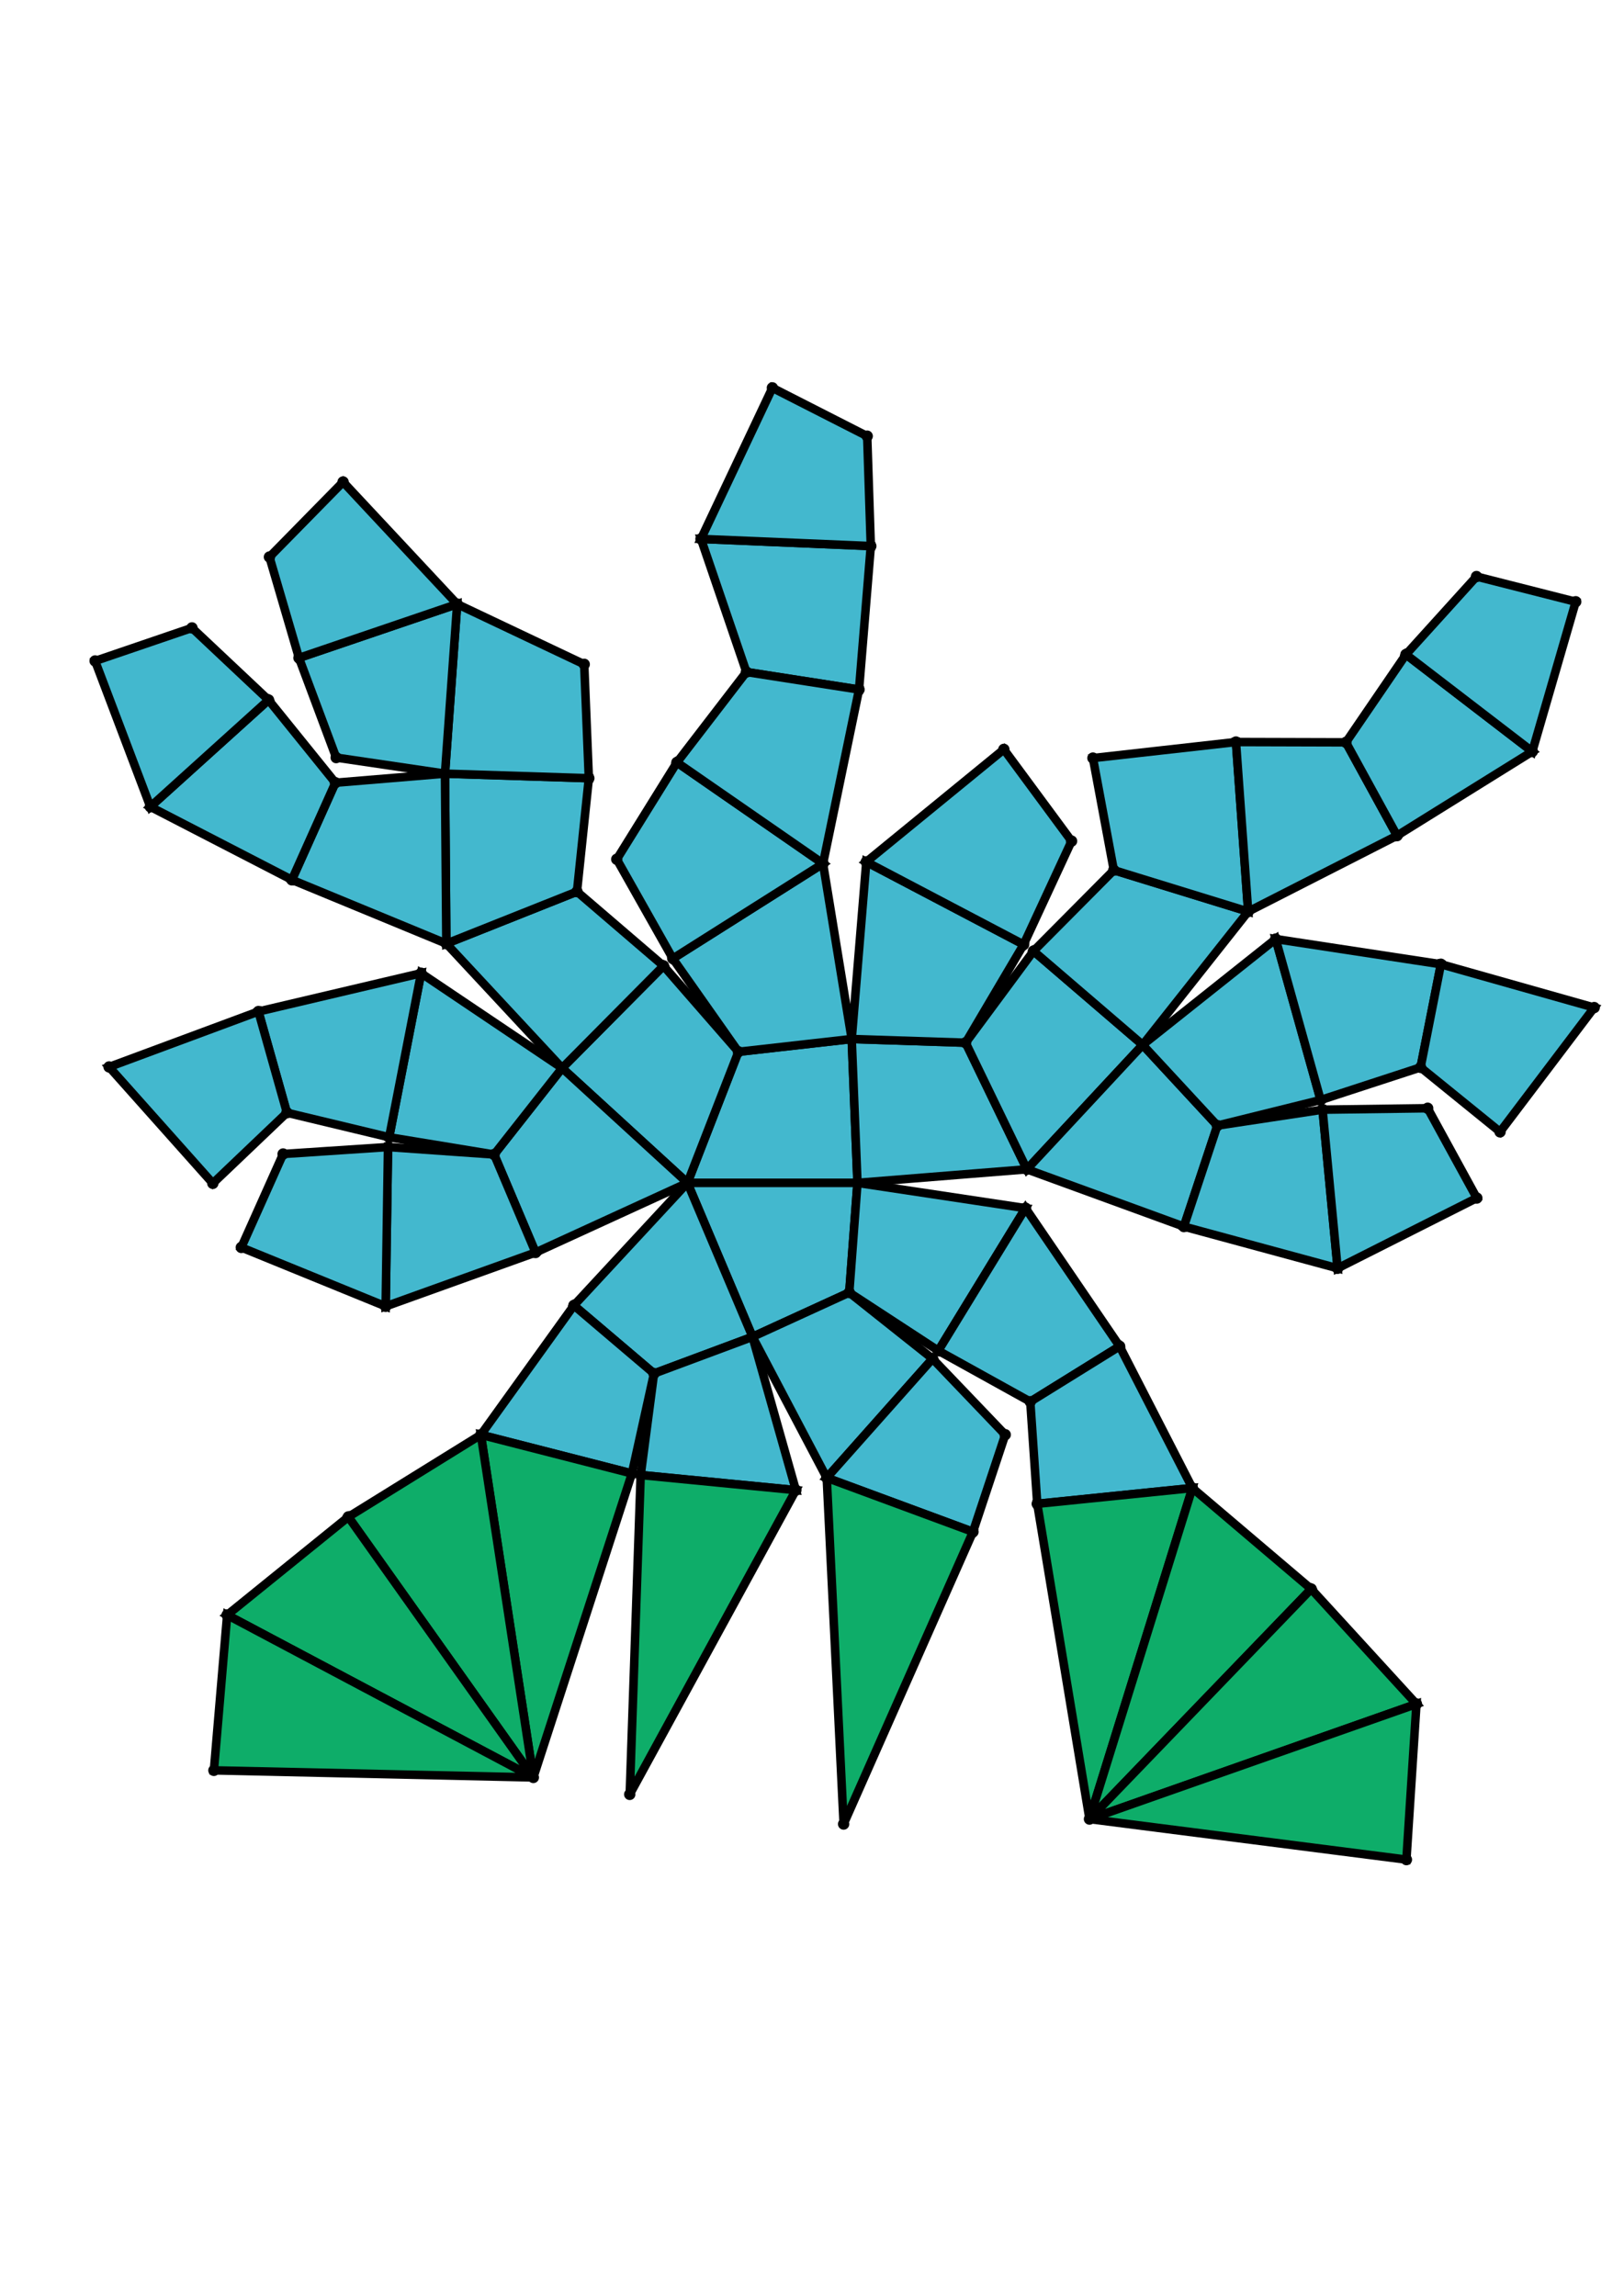 <?xml version="1.0" encoding="UTF-8" standalone="yes"?>
<!DOCTYPE svg PUBLIC "-//W3C//DTD SVG 1.0//EN" "http://www.w3.org/TR/2001/REC-SVG-20010904/DTD/svg10.dtd">
<!-- generated using polymake; Michael Joswig, Georg Loho, Benjamin Lorenz, Rico Raber; license CC BY-NC-SA 3.0; see polymake.org and matchthenet.de -->
<svg height="841pt" id="document" viewBox="0 -608.314 572 608.314" width="595pt" xmlns="http://www.w3.org/2000/svg" xmlns:svg="http://www.w3.org/2000/svg" xmlns:xlink="http://www.w3.org/1999/xlink">
	<title id="document_title">planar_net_</title>
	<polygon points="242.147,-291.831 302.012,-291.831 299.987,-342.49 260.087,-337.988 " style="fill: rgb(67,184,206); fill-opacity: 1; stroke: rgb(0,0,0); stroke-width: 3" />
	<polygon points="299.122,-253.209 302.012,-291.831 242.147,-291.831 265.049,-237.614 " style="fill: rgb(67,184,206); fill-opacity: 1; stroke: rgb(0,0,0); stroke-width: 3" />
	<polygon points="299.987,-342.49 302.012,-291.831 361.686,-296.61 340.119,-341.188 " style="fill: rgb(67,184,206); fill-opacity: 1; stroke: rgb(0,0,0); stroke-width: 3" />
	<polygon points="242.147,-291.831 260.087,-337.988 233.699,-368.254 197.995,-332.26 " style="fill: rgb(67,184,206); fill-opacity: 1; stroke: rgb(0,0,0); stroke-width: 3" />
	<polygon points="361.211,-282.921 302.012,-291.831 299.122,-253.209 330.493,-232.717 " style="fill: rgb(67,184,206); fill-opacity: 1; stroke: rgb(0,0,0); stroke-width: 3" />
	<polygon points="242.147,-291.831 202.132,-248.671 230.348,-224.691 265.049,-237.614 " style="fill: rgb(67,184,206); fill-opacity: 1; stroke: rgb(0,0,0); stroke-width: 3" />
	<polygon points="340.119,-341.188 361.686,-296.61 402.47,-340.434 364.007,-373.463 " style="fill: rgb(67,184,206); fill-opacity: 1; stroke: rgb(0,0,0); stroke-width: 3" />
	<polygon points="328.464,-229.903 299.122,-253.209 265.049,-237.614 291.188,-187.967 " style="fill: rgb(67,184,206); fill-opacity: 1; stroke: rgb(0,0,0); stroke-width: 3" />
	<polygon points="242.147,-291.831 197.995,-332.26 174.044,-301.822 188.642,-267.311 " style="fill: rgb(67,184,206); fill-opacity: 1; stroke: rgb(0,0,0); stroke-width: 3" />
	<polygon points="361.211,-282.921 330.493,-232.717 362.884,-214.771 394.355,-234.285 " style="fill: rgb(67,184,206); fill-opacity: 1; stroke: rgb(0,0,0); stroke-width: 3" />
	<polygon points="280.315,-183.623 265.049,-237.614 230.348,-224.691 225.657,-188.946 " style="fill: rgb(67,184,206); fill-opacity: 1; stroke: rgb(0,0,0); stroke-width: 3" />
	<polygon points="197.995,-332.26 233.699,-368.254 203.221,-394.396 157.211,-376.083 " style="fill: rgb(67,184,206); fill-opacity: 1; stroke: rgb(0,0,0); stroke-width: 3" />
	<polygon points="402.47,-340.434 361.686,-296.61 416.978,-276.44 428.775,-312.006 " style="fill: rgb(67,184,206); fill-opacity: 1; stroke: rgb(0,0,0); stroke-width: 3" />
	<polygon points="328.464,-229.903 291.188,-187.967 342.699,-168.93 354.06,-203.144 " style="fill: rgb(67,184,206); fill-opacity: 1; stroke: rgb(0,0,0); stroke-width: 3" />
	<polygon points="197.995,-332.26 148.317,-365.666 137.068,-307.895 174.044,-301.822 " style="fill: rgb(67,184,206); fill-opacity: 1; stroke: rgb(0,0,0); stroke-width: 3" />
	<polygon points="202.132,-248.671 169.373,-203.119 222.571,-189.488 230.348,-224.691 " style="fill: rgb(67,184,206); fill-opacity: 1; stroke: rgb(0,0,0); stroke-width: 3" />
	<polygon points="364.007,-373.463 402.47,-340.434 439.626,-387.373 392.301,-401.955 " style="fill: rgb(67,184,206); fill-opacity: 1; stroke: rgb(0,0,0); stroke-width: 3" />
	<polygon points="280.315,-183.623 225.657,-188.946 221.801,-76.474 " style="fill: rgb(14,173,105); fill-opacity: 1; stroke: rgb(0,0,0); stroke-width: 3" />
	<polygon points="203.221,-394.396 207.4,-434.331 156.727,-435.947 157.211,-376.083 " style="fill: rgb(67,184,206); fill-opacity: 1; stroke: rgb(0,0,0); stroke-width: 3" />
	<polygon points="188.642,-267.311 174.044,-301.822 136.665,-304.449 135.836,-248.347 " style="fill: rgb(67,184,206); fill-opacity: 1; stroke: rgb(0,0,0); stroke-width: 3" />
	<polygon points="402.47,-340.434 428.775,-312.006 465.148,-321.01 449.323,-377.699 " style="fill: rgb(67,184,206); fill-opacity: 1; stroke: rgb(0,0,0); stroke-width: 3" />
	<polygon points="394.355,-234.285 362.884,-214.771 365.335,-178.804 419.969,-184.364 " style="fill: rgb(67,184,206); fill-opacity: 1; stroke: rgb(0,0,0); stroke-width: 3" />
	<polygon points="342.699,-168.93 291.188,-187.967 297.139,-66.027 " style="fill: rgb(14,173,105); fill-opacity: 1; stroke: rgb(0,0,0); stroke-width: 3" />
	<polygon points="137.068,-307.895 148.317,-365.666 91.027,-352.179 101.06,-316.534 " style="fill: rgb(67,184,206); fill-opacity: 1; stroke: rgb(0,0,0); stroke-width: 3" />
	<polygon points="222.571,-189.488 169.373,-203.119 187.85,-82.44 " style="fill: rgb(14,173,105); fill-opacity: 1; stroke: rgb(0,0,0); stroke-width: 3" />
	<polygon points="392.301,-401.955 439.626,-387.373 435.33,-447.084 384.948,-441.429 " style="fill: rgb(67,184,206); fill-opacity: 1; stroke: rgb(0,0,0); stroke-width: 3" />
	<polygon points="428.775,-312.006 416.978,-276.44 471.129,-261.751 465.825,-317.608 " style="fill: rgb(67,184,206); fill-opacity: 1; stroke: rgb(0,0,0); stroke-width: 3" />
	<polygon points="207.4,-434.331 205.773,-474.452 161.023,-495.658 156.727,-435.947 " style="fill: rgb(67,184,206); fill-opacity: 1; stroke: rgb(0,0,0); stroke-width: 3" />
	<polygon points="157.211,-376.083 156.727,-435.947 118.128,-432.744 102.81,-398.547 " style="fill: rgb(67,184,206); fill-opacity: 1; stroke: rgb(0,0,0); stroke-width: 3" />
	<polygon points="135.836,-248.347 136.665,-304.449 99.716,-302 84.99,-269.093 " style="fill: rgb(67,184,206); fill-opacity: 1; stroke: rgb(0,0,0); stroke-width: 3" />
	<polygon points="449.323,-377.699 465.148,-321.01 500.351,-332.497 507.507,-368.828 " style="fill: rgb(67,184,206); fill-opacity: 1; stroke: rgb(0,0,0); stroke-width: 3" />
	<polygon points="419.969,-184.364 365.335,-178.804 383.735,-67.78 " style="fill: rgb(14,173,105); fill-opacity: 1; stroke: rgb(0,0,0); stroke-width: 3" />
	<polygon points="262.89,-471.736 302.566,-465.567 306.712,-516.096 246.899,-518.604 " style="fill: rgb(67,184,206); fill-opacity: 1; stroke: rgb(0,0,0); stroke-width: 3" />
	<polygon points="169.373,-203.119 122.692,-174.196 187.85,-82.44 " style="fill: rgb(14,173,105); fill-opacity: 1; stroke: rgb(0,0,0); stroke-width: 3" />
	<polygon points="435.33,-447.084 439.626,-387.373 492.06,-414.107 474.061,-446.973 " style="fill: rgb(67,184,206); fill-opacity: 1; stroke: rgb(0,0,0); stroke-width: 3" />
	<polygon points="465.825,-317.608 471.129,-261.751 520.157,-286.49 502.851,-318.115 " style="fill: rgb(67,184,206); fill-opacity: 1; stroke: rgb(0,0,0); stroke-width: 3" />
	<polygon points="156.727,-435.947 161.023,-495.658 105.302,-476.705 118.411,-441.601 " style="fill: rgb(67,184,206); fill-opacity: 1; stroke: rgb(0,0,0); stroke-width: 3" />
	<polygon points="101.06,-316.534 91.027,-352.179 38.424,-332.659 74.962,-291.662 " style="fill: rgb(67,184,206); fill-opacity: 1; stroke: rgb(0,0,0); stroke-width: 3" />
	<polygon points="419.969,-184.364 383.735,-67.78 461.825,-148.815 " style="fill: rgb(14,173,105); fill-opacity: 1; stroke: rgb(0,0,0); stroke-width: 3" />
	<polygon points="246.899,-518.604 306.712,-516.096 305.442,-554.806 272.053,-571.814 " style="fill: rgb(67,184,206); fill-opacity: 1; stroke: rgb(0,0,0); stroke-width: 3" />
	<polygon points="102.81,-398.547 118.128,-432.744 94.586,-461.896 52.953,-424.283 " style="fill: rgb(67,184,206); fill-opacity: 1; stroke: rgb(0,0,0); stroke-width: 3" />
	<polygon points="500.351,-332.497 528.351,-309.787 561.5,-353.569 507.507,-368.828 " style="fill: rgb(67,184,206); fill-opacity: 1; stroke: rgb(0,0,0); stroke-width: 3" />
	<polygon points="161.023,-495.658 120.845,-538.667 94.902,-512.244 105.302,-476.705 " style="fill: rgb(67,184,206); fill-opacity: 1; stroke: rgb(0,0,0); stroke-width: 3" />
	<polygon points="122.692,-174.196 80.001,-139.652 187.85,-82.44 " style="fill: rgb(14,173,105); fill-opacity: 1; stroke: rgb(0,0,0); stroke-width: 3" />
	<polygon points="474.061,-446.973 492.06,-414.107 539.704,-443.741 495.201,-477.912 " style="fill: rgb(67,184,206); fill-opacity: 1; stroke: rgb(0,0,0); stroke-width: 3" />
	<polygon points="52.953,-424.283 94.586,-461.896 67.621,-487.276 33.5,-475.638 " style="fill: rgb(67,184,206); fill-opacity: 1; stroke: rgb(0,0,0); stroke-width: 3" />
	<polygon points="461.825,-148.815 383.735,-67.78 498.899,-108.302 " style="fill: rgb(14,173,105); fill-opacity: 1; stroke: rgb(0,0,0); stroke-width: 3" />
	<polygon points="80.001,-139.652 75.34,-84.935 187.85,-82.44 " style="fill: rgb(14,173,105); fill-opacity: 1; stroke: rgb(0,0,0); stroke-width: 3" />
	<polygon points="495.201,-477.912 539.704,-443.741 554.995,-496.485 520.054,-505.362 " style="fill: rgb(67,184,206); fill-opacity: 1; stroke: rgb(0,0,0); stroke-width: 3" />
	<polygon points="498.899,-108.302 383.735,-67.78 495.363,-53.5 " style="fill: rgb(14,173,105); fill-opacity: 1; stroke: rgb(0,0,0); stroke-width: 3" />
	<polygon points="299.987,-342.49 340.119,-341.188 360.536,-375.763 305.121,-404.876 " style="fill: rgb(67,184,206); fill-opacity: 1; stroke: rgb(0,0,0); stroke-width: 3" />
	<polygon points="260.087,-337.988 299.987,-342.49 289.889,-404.267 236.975,-370.824 " style="fill: rgb(67,184,206); fill-opacity: 1; stroke: rgb(0,0,0); stroke-width: 3" />
	<polygon points="305.121,-404.876 360.536,-375.763 377.423,-412.193 353.58,-444.501 " style="fill: rgb(67,184,206); fill-opacity: 1; stroke: rgb(0,0,0); stroke-width: 3" />
	<polygon points="236.975,-370.824 289.889,-404.267 238.422,-439.898 217.234,-405.79 " style="fill: rgb(67,184,206); fill-opacity: 1; stroke: rgb(0,0,0); stroke-width: 3" />
	<polygon points="238.422,-439.898 289.889,-404.267 302.566,-465.567 262.89,-471.736 " style="fill: rgb(67,184,206); fill-opacity: 1; stroke: rgb(0,0,0); stroke-width: 3" />
	<circle cx="242.147" cy="-291.831" r="2" style="fill: rgb(0,0,0)" />
	<circle cx="302.012" cy="-291.831" r="2" style="fill: rgb(0,0,0)" />
	<circle cx="299.987" cy="-342.49" r="2" style="fill: rgb(0,0,0)" />
	<circle cx="260.087" cy="-337.988" r="2" style="fill: rgb(0,0,0)" />
	<circle cx="265.049" cy="-237.614" r="2" style="fill: rgb(0,0,0)" />
	<circle cx="299.122" cy="-253.209" r="2" style="fill: rgb(0,0,0)" />
	<circle cx="361.686" cy="-296.61" r="2" style="fill: rgb(0,0,0)" />
	<circle cx="340.119" cy="-341.188" r="2" style="fill: rgb(0,0,0)" />
	<circle cx="233.699" cy="-368.254" r="2" style="fill: rgb(0,0,0)" />
	<circle cx="197.995" cy="-332.26" r="2" style="fill: rgb(0,0,0)" />
	<circle cx="289.889" cy="-404.267" r="2" style="fill: rgb(0,0,0)" />
	<circle cx="236.975" cy="-370.824" r="2" style="fill: rgb(0,0,0)" />
	<circle cx="330.493" cy="-232.717" r="2" style="fill: rgb(0,0,0)" />
	<circle cx="361.211" cy="-282.921" r="2" style="fill: rgb(0,0,0)" />
	<circle cx="202.132" cy="-248.671" r="2" style="fill: rgb(0,0,0)" />
	<circle cx="230.348" cy="-224.691" r="2" style="fill: rgb(0,0,0)" />
	<circle cx="291.188" cy="-187.967" r="2" style="fill: rgb(0,0,0)" />
	<circle cx="328.464" cy="-229.903" r="2" style="fill: rgb(0,0,0)" />
	<circle cx="402.47" cy="-340.434" r="2" style="fill: rgb(0,0,0)" />
	<circle cx="364.007" cy="-373.463" r="2" style="fill: rgb(0,0,0)" />
	<circle cx="360.536" cy="-375.763" r="2" style="fill: rgb(0,0,0)" />
	<circle cx="305.121" cy="-404.876" r="2" style="fill: rgb(0,0,0)" />
	<circle cx="174.044" cy="-301.822" r="2" style="fill: rgb(0,0,0)" />
	<circle cx="188.642" cy="-267.311" r="2" style="fill: rgb(0,0,0)" />
	<circle cx="203.221" cy="-394.396" r="2" style="fill: rgb(0,0,0)" />
	<circle cx="157.211" cy="-376.083" r="2" style="fill: rgb(0,0,0)" />
	<circle cx="238.422" cy="-439.898" r="2" style="fill: rgb(0,0,0)" />
	<circle cx="217.234" cy="-405.79" r="2" style="fill: rgb(0,0,0)" />
	<circle cx="362.884" cy="-214.771" r="2" style="fill: rgb(0,0,0)" />
	<circle cx="394.355" cy="-234.285" r="2" style="fill: rgb(0,0,0)" />
	<circle cx="225.657" cy="-188.946" r="2" style="fill: rgb(0,0,0)" />
	<circle cx="280.315" cy="-183.623" r="2" style="fill: rgb(0,0,0)" />
	<circle cx="169.373" cy="-203.119" r="2" style="fill: rgb(0,0,0)" />
	<circle cx="222.571" cy="-189.488" r="2" style="fill: rgb(0,0,0)" />
	<circle cx="342.699" cy="-168.93" r="2" style="fill: rgb(0,0,0)" />
	<circle cx="354.06" cy="-203.144" r="2" style="fill: rgb(0,0,0)" />
	<circle cx="416.978" cy="-276.44" r="2" style="fill: rgb(0,0,0)" />
	<circle cx="428.775" cy="-312.006" r="2" style="fill: rgb(0,0,0)" />
	<circle cx="439.626" cy="-387.373" r="2" style="fill: rgb(0,0,0)" />
	<circle cx="392.301" cy="-401.955" r="2" style="fill: rgb(0,0,0)" />
	<circle cx="377.423" cy="-412.193" r="2" style="fill: rgb(0,0,0)" />
	<circle cx="353.58" cy="-444.501" r="2" style="fill: rgb(0,0,0)" />
	<circle cx="148.317" cy="-365.666" r="2" style="fill: rgb(0,0,0)" />
	<circle cx="137.068" cy="-307.895" r="2" style="fill: rgb(0,0,0)" />
	<circle cx="136.665" cy="-304.449" r="2" style="fill: rgb(0,0,0)" />
	<circle cx="135.836" cy="-248.347" r="2" style="fill: rgb(0,0,0)" />
	<circle cx="207.4" cy="-434.331" r="2" style="fill: rgb(0,0,0)" />
	<circle cx="156.727" cy="-435.947" r="2" style="fill: rgb(0,0,0)" />
	<circle cx="302.566" cy="-465.567" r="2" style="fill: rgb(0,0,0)" />
	<circle cx="262.89" cy="-471.736" r="2" style="fill: rgb(0,0,0)" />
	<circle cx="365.335" cy="-178.804" r="2" style="fill: rgb(0,0,0)" />
	<circle cx="419.969" cy="-184.364" r="2" style="fill: rgb(0,0,0)" />
	<circle cx="221.801" cy="-76.474" r="2" style="fill: rgb(0,0,0)" />
	<circle cx="187.85" cy="-82.44" r="2" style="fill: rgb(0,0,0)" />
	<circle cx="297.139" cy="-66.027" r="2" style="fill: rgb(0,0,0)" />
	<circle cx="465.148" cy="-321.01" r="2" style="fill: rgb(0,0,0)" />
	<circle cx="449.323" cy="-377.699" r="2" style="fill: rgb(0,0,0)" />
	<circle cx="471.129" cy="-261.751" r="2" style="fill: rgb(0,0,0)" />
	<circle cx="465.825" cy="-317.608" r="2" style="fill: rgb(0,0,0)" />
	<circle cx="435.33" cy="-447.084" r="2" style="fill: rgb(0,0,0)" />
	<circle cx="384.948" cy="-441.429" r="2" style="fill: rgb(0,0,0)" />
	<circle cx="91.027" cy="-352.179" r="2" style="fill: rgb(0,0,0)" />
	<circle cx="101.06" cy="-316.534" r="2" style="fill: rgb(0,0,0)" />
	<circle cx="99.716" cy="-302" r="2" style="fill: rgb(0,0,0)" />
	<circle cx="84.99" cy="-269.093" r="2" style="fill: rgb(0,0,0)" />
	<circle cx="205.773" cy="-474.452" r="2" style="fill: rgb(0,0,0)" />
	<circle cx="161.023" cy="-495.658" r="2" style="fill: rgb(0,0,0)" />
	<circle cx="118.128" cy="-432.744" r="2" style="fill: rgb(0,0,0)" />
	<circle cx="102.81" cy="-398.547" r="2" style="fill: rgb(0,0,0)" />
	<circle cx="306.712" cy="-516.096" r="2" style="fill: rgb(0,0,0)" />
	<circle cx="246.899" cy="-518.604" r="2" style="fill: rgb(0,0,0)" />
	<circle cx="383.735" cy="-67.78" r="2" style="fill: rgb(0,0,0)" />
	<circle cx="122.692" cy="-174.196" r="2" style="fill: rgb(0,0,0)" />
	<circle cx="500.351" cy="-332.497" r="2" style="fill: rgb(0,0,0)" />
	<circle cx="507.507" cy="-368.828" r="2" style="fill: rgb(0,0,0)" />
	<circle cx="520.157" cy="-286.49" r="2" style="fill: rgb(0,0,0)" />
	<circle cx="502.851" cy="-318.115" r="2" style="fill: rgb(0,0,0)" />
	<circle cx="492.06" cy="-414.107" r="2" style="fill: rgb(0,0,0)" />
	<circle cx="474.061" cy="-446.973" r="2" style="fill: rgb(0,0,0)" />
	<circle cx="38.424" cy="-332.659" r="2" style="fill: rgb(0,0,0)" />
	<circle cx="74.962" cy="-291.662" r="2" style="fill: rgb(0,0,0)" />
	<circle cx="105.302" cy="-476.705" r="2" style="fill: rgb(0,0,0)" />
	<circle cx="118.411" cy="-441.601" r="2" style="fill: rgb(0,0,0)" />
	<circle cx="94.586" cy="-461.896" r="2" style="fill: rgb(0,0,0)" />
	<circle cx="52.953" cy="-424.283" r="2" style="fill: rgb(0,0,0)" />
	<circle cx="305.442" cy="-554.806" r="2" style="fill: rgb(0,0,0)" />
	<circle cx="272.053" cy="-571.814" r="2" style="fill: rgb(0,0,0)" />
	<circle cx="461.825" cy="-148.815" r="2" style="fill: rgb(0,0,0)" />
	<circle cx="80.001" cy="-139.652" r="2" style="fill: rgb(0,0,0)" />
	<circle cx="528.351" cy="-309.787" r="2" style="fill: rgb(0,0,0)" />
	<circle cx="561.5" cy="-353.569" r="2" style="fill: rgb(0,0,0)" />
	<circle cx="539.704" cy="-443.741" r="2" style="fill: rgb(0,0,0)" />
	<circle cx="495.201" cy="-477.912" r="2" style="fill: rgb(0,0,0)" />
	<circle cx="120.845" cy="-538.667" r="2" style="fill: rgb(0,0,0)" />
	<circle cx="94.902" cy="-512.244" r="2" style="fill: rgb(0,0,0)" />
	<circle cx="67.621" cy="-487.276" r="2" style="fill: rgb(0,0,0)" />
	<circle cx="33.5" cy="-475.638" r="2" style="fill: rgb(0,0,0)" />
	<circle cx="498.899" cy="-108.302" r="2" style="fill: rgb(0,0,0)" />
	<circle cx="75.34" cy="-84.935" r="2" style="fill: rgb(0,0,0)" />
	<circle cx="554.995" cy="-496.485" r="2" style="fill: rgb(0,0,0)" />
	<circle cx="520.054" cy="-505.362" r="2" style="fill: rgb(0,0,0)" />
	<circle cx="495.363" cy="-53.5" r="2" style="fill: rgb(0,0,0)" />
	<!-- 
	Generated using the Perl SVG Module V2.64
	by Ronan Oger
	Info: http://www.roitsystems.com/
 -->
</svg>